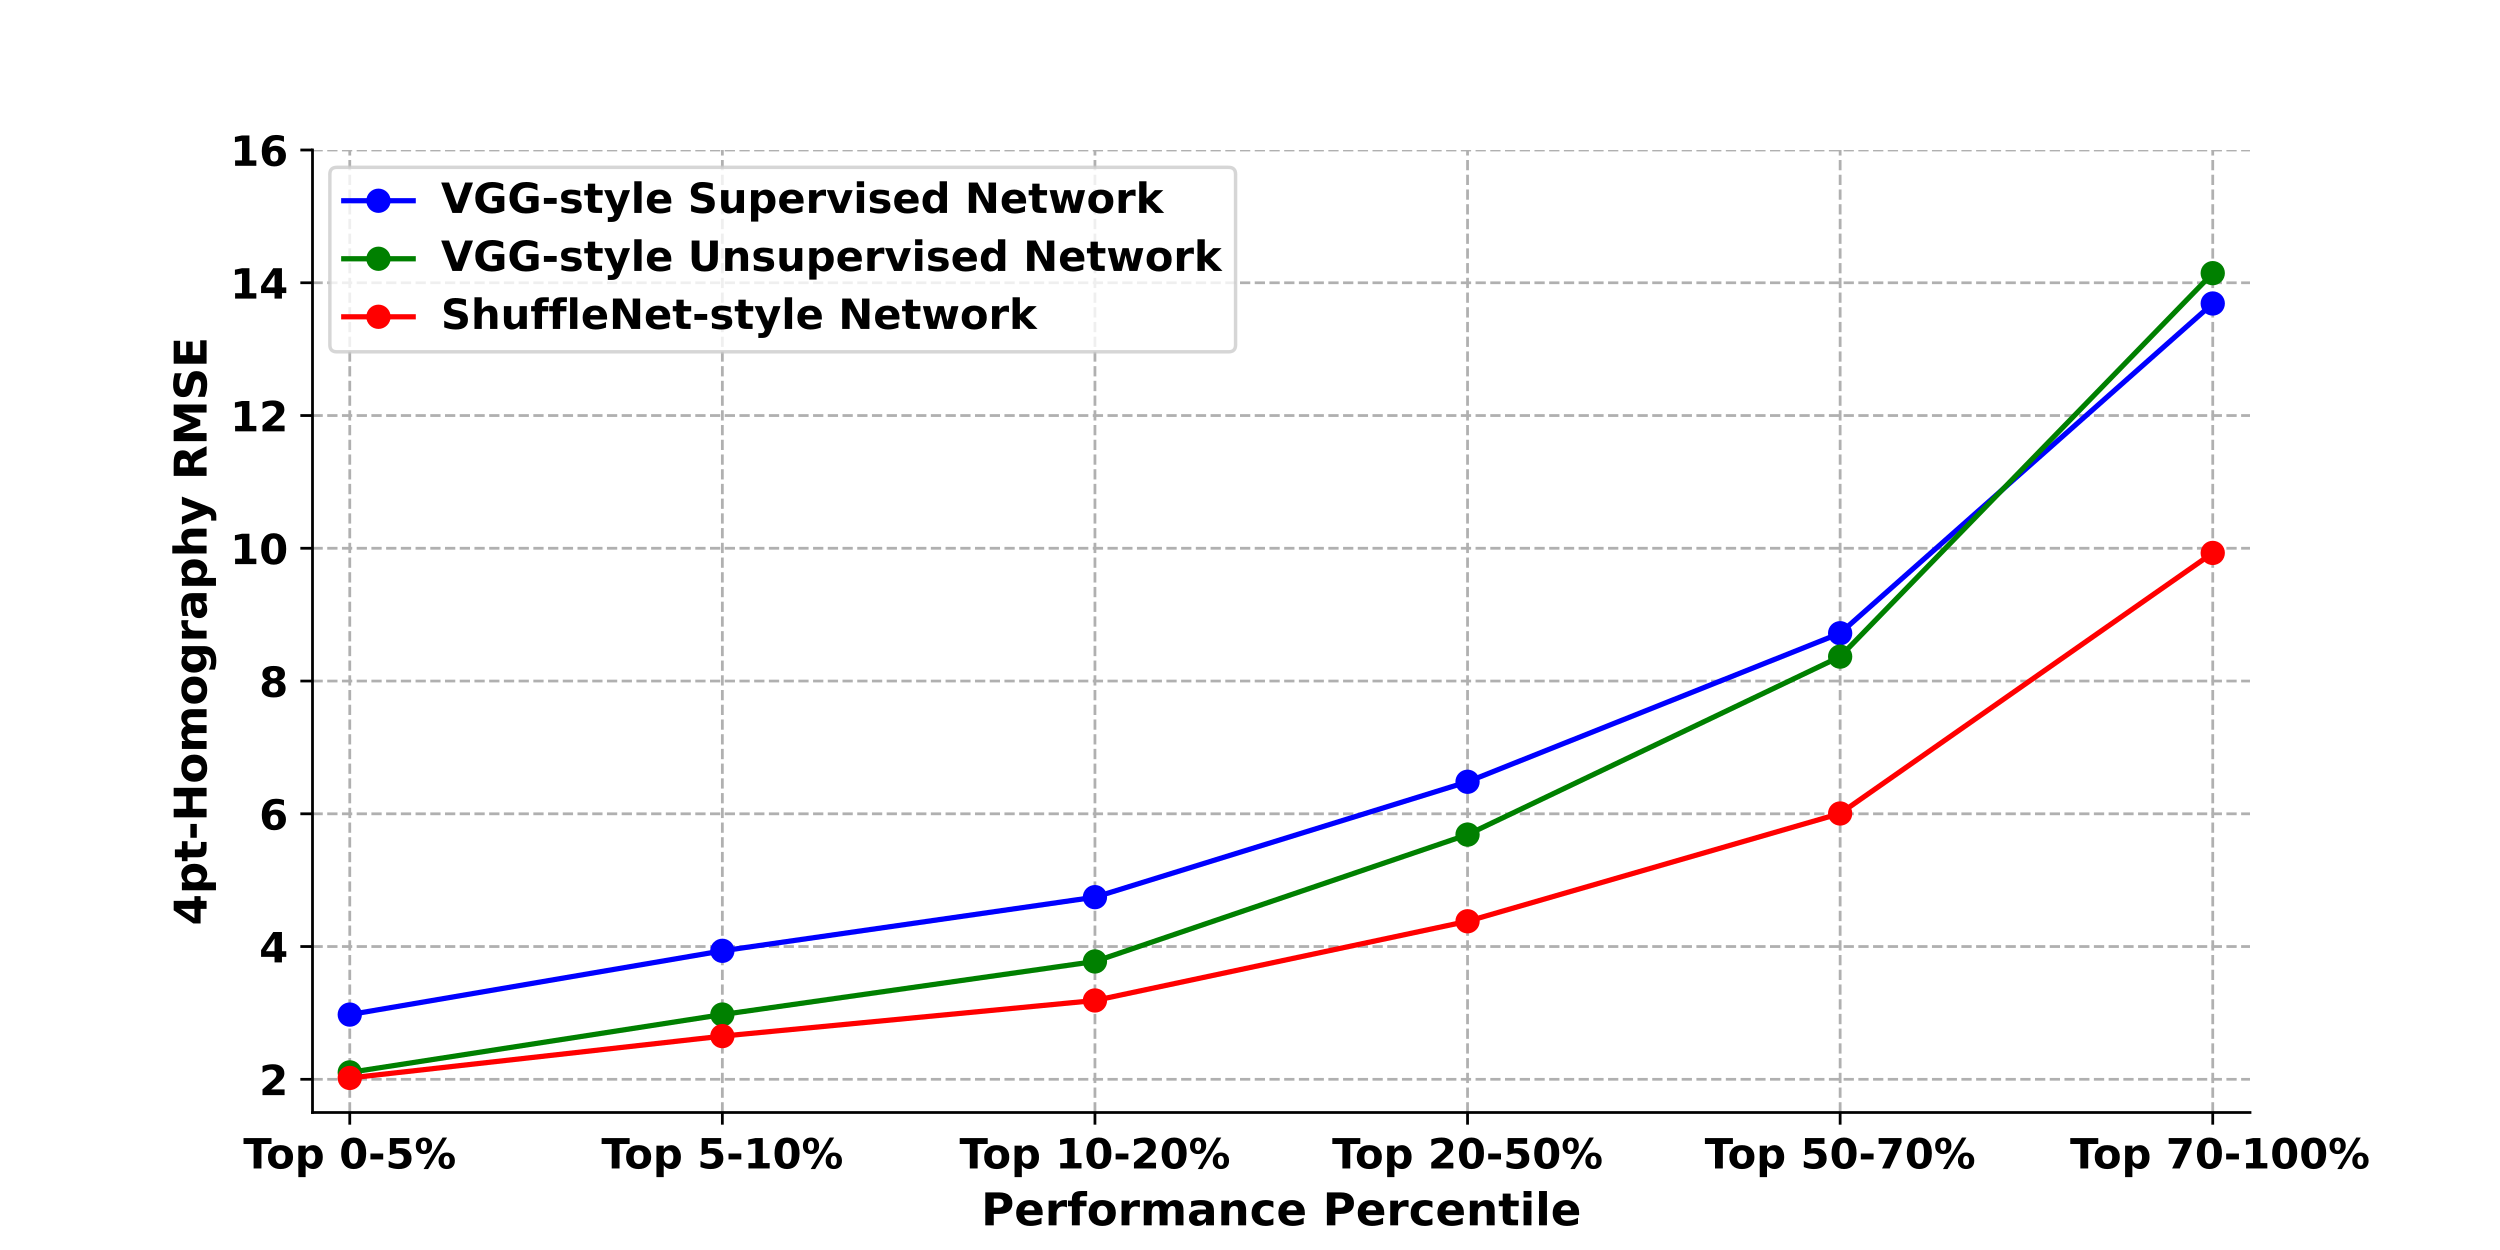 <?xml version="1.0" encoding="utf-8" standalone="no"?>
<!DOCTYPE svg PUBLIC "-//W3C//DTD SVG 1.1//EN"
  "http://www.w3.org/Graphics/SVG/1.1/DTD/svg11.dtd">
<!-- Created with matplotlib (https://matplotlib.org/) -->
<svg height="360pt" version="1.1" viewBox="0 0 720 360" width="720pt" xmlns="http://www.w3.org/2000/svg" xmlns:xlink="http://www.w3.org/1999/xlink">
 <defs>
  <style type="text/css">*{stroke-linecap:butt;stroke-linejoin:round;}</style>
 </defs>
 <g id="figure_1">
  <g id="patch_1">
   <path d="M 0 360 
L 720 360 
L 720 0 
L 0 0 
z
" style="fill:#ffffff;"/>
  </g>
  <g id="axes_1">
   <g id="patch_2">
    <path d="M 90 320.4 
L 648 320.4 
L 648 43.2 
L 90 43.2 
z
" style="fill:#ffffff;"/>
   </g>
   <g id="matplotlib.axis_1">
    <g id="xtick_1">
     <g id="line2d_1">
      <path clip-path="url(#p4fe5b07cf9)" d="M 100.731 320.4 
L 100.731 43.2 
" style="fill:none;stroke:#b0b0b0;stroke-dasharray:2.96,1.28;stroke-dashoffset:0;stroke-width:0.8;"/>
     </g>
     <g id="line2d_2">
      <defs>
       <path d="M 0 0 
L 0 3.5 
" id="m775ed7f76f" style="stroke:#000000;stroke-width:0.8;"/>
      </defs>
      <g>
       <use style="stroke:#000000;stroke-width:0.8;" x="100.731" xlink:href="#m775ed7f76f" y="320.4"/>
      </g>
     </g>
     <g id="text_1">
      <!-- Top 0-5% -->
      <g transform="translate(70.075 336.518)scale(0.12 -0.12)">
       <defs>
        <path d="M 0.484 72.906 
L 67.672 72.906 
L 67.672 58.688 
L 43.5 58.688 
L 43.5 0 
L 24.703 0 
L 24.703 58.688 
L 0.484 58.688 
z
" id="DejaVuSans-Bold-84"/>
        <path d="M 34.422 43.5 
Q 28.609 43.5 25.562 39.328 
Q 22.516 35.156 22.516 27.297 
Q 22.516 19.438 25.562 15.25 
Q 28.609 11.078 34.422 11.078 
Q 40.141 11.078 43.156 15.25 
Q 46.188 19.438 46.188 27.297 
Q 46.188 35.156 43.156 39.328 
Q 40.141 43.5 34.422 43.5 
z
M 34.422 56 
Q 48.531 56 56.469 48.375 
Q 64.406 40.766 64.406 27.297 
Q 64.406 13.812 56.469 6.188 
Q 48.531 -1.422 34.422 -1.422 
Q 20.266 -1.422 12.281 6.188 
Q 4.297 13.812 4.297 27.297 
Q 4.297 40.766 12.281 48.375 
Q 20.266 56 34.422 56 
z
" id="DejaVuSans-Bold-111"/>
        <path d="M 25.875 7.906 
L 25.875 -20.797 
L 8.406 -20.797 
L 8.406 54.688 
L 25.875 54.688 
L 25.875 46.688 
Q 29.5 51.469 33.891 53.734 
Q 38.281 56 44 56 
Q 54.109 56 60.594 47.969 
Q 67.094 39.938 67.094 27.297 
Q 67.094 14.656 60.594 6.609 
Q 54.109 -1.422 44 -1.422 
Q 38.281 -1.422 33.891 0.844 
Q 29.5 3.125 25.875 7.906 
z
M 37.5 43.312 
Q 31.891 43.312 28.875 39.188 
Q 25.875 35.062 25.875 27.297 
Q 25.875 19.531 28.875 15.406 
Q 31.891 11.281 37.5 11.281 
Q 43.109 11.281 46.062 15.375 
Q 49.031 19.484 49.031 27.297 
Q 49.031 35.109 46.062 39.203 
Q 43.109 43.312 37.5 43.312 
z
" id="DejaVuSans-Bold-112"/>
        <path id="DejaVuSans-Bold-32"/>
        <path d="M 46 36.531 
Q 46 50.203 43.438 55.781 
Q 40.875 61.375 34.812 61.375 
Q 28.766 61.375 26.172 55.781 
Q 23.578 50.203 23.578 36.531 
Q 23.578 22.703 26.172 17.031 
Q 28.766 11.375 34.812 11.375 
Q 40.828 11.375 43.406 17.031 
Q 46 22.703 46 36.531 
z
M 64.797 36.375 
Q 64.797 18.266 56.984 8.422 
Q 49.172 -1.422 34.812 -1.422 
Q 20.406 -1.422 12.594 8.422 
Q 4.781 18.266 4.781 36.375 
Q 4.781 54.547 12.594 64.375 
Q 20.406 74.219 34.812 74.219 
Q 49.172 74.219 56.984 64.375 
Q 64.797 54.547 64.797 36.375 
z
" id="DejaVuSans-Bold-48"/>
        <path d="M 5.422 35.891 
L 36.078 35.891 
L 36.078 21.688 
L 5.422 21.688 
z
" id="DejaVuSans-Bold-45"/>
        <path d="M 10.594 72.906 
L 57.328 72.906 
L 57.328 59.078 
L 25.594 59.078 
L 25.594 47.797 
Q 27.734 48.391 29.906 48.703 
Q 32.078 49.031 34.422 49.031 
Q 47.75 49.031 55.172 42.359 
Q 62.594 35.688 62.594 23.781 
Q 62.594 11.969 54.516 5.266 
Q 46.438 -1.422 32.078 -1.422 
Q 25.875 -1.422 19.797 -0.219 
Q 13.719 0.984 7.719 3.422 
L 7.719 18.219 
Q 13.672 14.797 19.016 13.078 
Q 24.359 11.375 29.109 11.375 
Q 35.938 11.375 39.859 14.719 
Q 43.797 18.062 43.797 23.781 
Q 43.797 29.547 39.859 32.859 
Q 35.938 36.188 29.109 36.188 
Q 25.047 36.188 20.453 35.125 
Q 15.875 34.078 10.594 31.891 
z
" id="DejaVuSans-Bold-53"/>
        <path d="M 77.484 30.078 
Q 74.031 30.078 72.125 27.078 
Q 70.219 24.078 70.219 18.5 
Q 70.219 12.891 72.094 9.891 
Q 73.969 6.891 77.484 6.891 
Q 81 6.891 82.859 9.891 
Q 84.719 12.891 84.719 18.5 
Q 84.719 24.078 82.828 27.078 
Q 80.953 30.078 77.484 30.078 
z
M 77.484 38.281 
Q 86.578 38.281 91.797 33 
Q 97.016 27.734 97.016 18.5 
Q 97.016 9.281 91.797 3.922 
Q 86.578 -1.422 77.484 -1.422 
Q 68.406 -1.422 63.156 3.922 
Q 57.906 9.281 57.906 18.5 
Q 57.906 27.688 63.156 32.984 
Q 68.406 38.281 77.484 38.281 
z
M 32.719 -1.422 
L 21.922 -1.422 
L 67.484 74.219 
L 78.328 74.219 
z
M 22.703 74.219 
Q 31.781 74.219 36.984 68.922 
Q 42.188 63.625 42.188 54.391 
Q 42.188 45.172 36.984 39.844 
Q 31.781 34.516 22.703 34.516 
Q 13.625 34.516 8.422 39.844 
Q 3.219 45.172 3.219 54.391 
Q 3.219 63.625 8.422 68.922 
Q 13.625 74.219 22.703 74.219 
z
M 22.703 66.016 
Q 19.188 66.016 17.281 62.984 
Q 15.375 59.969 15.375 54.391 
Q 15.375 48.781 17.281 45.719 
Q 19.188 42.672 22.703 42.672 
Q 26.219 42.672 28.094 45.719 
Q 29.984 48.781 29.984 54.391 
Q 29.984 59.969 28.078 62.984 
Q 26.172 66.016 22.703 66.016 
z
" id="DejaVuSans-Bold-37"/>
       </defs>
       <use xlink:href="#DejaVuSans-Bold-84"/>
       <use x="54.963" xlink:href="#DejaVuSans-Bold-111"/>
       <use x="123.664" xlink:href="#DejaVuSans-Bold-112"/>
       <use x="195.246" xlink:href="#DejaVuSans-Bold-32"/>
       <use x="230.061" xlink:href="#DejaVuSans-Bold-48"/>
       <use x="299.641" xlink:href="#DejaVuSans-Bold-45"/>
       <use x="341.145" xlink:href="#DejaVuSans-Bold-53"/>
       <use x="410.725" xlink:href="#DejaVuSans-Bold-37"/>
      </g>
     </g>
    </g>
    <g id="xtick_2">
     <g id="line2d_3">
      <path clip-path="url(#p4fe5b07cf9)" d="M 208.038 320.4 
L 208.038 43.2 
" style="fill:none;stroke:#b0b0b0;stroke-dasharray:2.96,1.28;stroke-dashoffset:0;stroke-width:0.8;"/>
     </g>
     <g id="line2d_4">
      <g>
       <use style="stroke:#000000;stroke-width:0.8;" x="208.038" xlink:href="#m775ed7f76f" y="320.4"/>
      </g>
     </g>
     <g id="text_2">
      <!-- Top 5-10% -->
      <g transform="translate(173.208 336.518)scale(0.12 -0.12)">
       <defs>
        <path d="M 11.719 12.984 
L 28.328 12.984 
L 28.328 60.109 
L 11.281 56.594 
L 11.281 69.391 
L 28.219 72.906 
L 46.094 72.906 
L 46.094 12.984 
L 62.703 12.984 
L 62.703 0 
L 11.719 0 
z
" id="DejaVuSans-Bold-49"/>
       </defs>
       <use xlink:href="#DejaVuSans-Bold-84"/>
       <use x="54.963" xlink:href="#DejaVuSans-Bold-111"/>
       <use x="123.664" xlink:href="#DejaVuSans-Bold-112"/>
       <use x="195.246" xlink:href="#DejaVuSans-Bold-32"/>
       <use x="230.061" xlink:href="#DejaVuSans-Bold-53"/>
       <use x="299.641" xlink:href="#DejaVuSans-Bold-45"/>
       <use x="341.145" xlink:href="#DejaVuSans-Bold-49"/>
       <use x="410.725" xlink:href="#DejaVuSans-Bold-48"/>
       <use x="480.305" xlink:href="#DejaVuSans-Bold-37"/>
      </g>
     </g>
    </g>
    <g id="xtick_3">
     <g id="line2d_5">
      <path clip-path="url(#p4fe5b07cf9)" d="M 315.346 320.4 
L 315.346 43.2 
" style="fill:none;stroke:#b0b0b0;stroke-dasharray:2.96,1.28;stroke-dashoffset:0;stroke-width:0.8;"/>
     </g>
     <g id="line2d_6">
      <g>
       <use style="stroke:#000000;stroke-width:0.8;" x="315.346" xlink:href="#m775ed7f76f" y="320.4"/>
      </g>
     </g>
     <g id="text_3">
      <!-- Top 10-20% -->
      <g transform="translate(276.341 336.518)scale(0.12 -0.12)">
       <defs>
        <path d="M 28.812 13.812 
L 60.891 13.812 
L 60.891 0 
L 7.906 0 
L 7.906 13.812 
L 34.516 37.312 
Q 38.094 40.531 39.797 43.609 
Q 41.5 46.688 41.5 50 
Q 41.5 55.125 38.062 58.25 
Q 34.625 61.375 28.906 61.375 
Q 24.516 61.375 19.281 59.5 
Q 14.062 57.625 8.109 53.906 
L 8.109 69.922 
Q 14.453 72.016 20.656 73.109 
Q 26.859 74.219 32.812 74.219 
Q 45.906 74.219 53.156 68.453 
Q 60.406 62.703 60.406 52.391 
Q 60.406 46.438 57.328 41.281 
Q 54.25 36.141 44.391 27.484 
z
" id="DejaVuSans-Bold-50"/>
       </defs>
       <use xlink:href="#DejaVuSans-Bold-84"/>
       <use x="54.963" xlink:href="#DejaVuSans-Bold-111"/>
       <use x="123.664" xlink:href="#DejaVuSans-Bold-112"/>
       <use x="195.246" xlink:href="#DejaVuSans-Bold-32"/>
       <use x="230.061" xlink:href="#DejaVuSans-Bold-49"/>
       <use x="299.641" xlink:href="#DejaVuSans-Bold-48"/>
       <use x="369.221" xlink:href="#DejaVuSans-Bold-45"/>
       <use x="410.725" xlink:href="#DejaVuSans-Bold-50"/>
       <use x="480.305" xlink:href="#DejaVuSans-Bold-48"/>
       <use x="549.885" xlink:href="#DejaVuSans-Bold-37"/>
      </g>
     </g>
    </g>
    <g id="xtick_4">
     <g id="line2d_7">
      <path clip-path="url(#p4fe5b07cf9)" d="M 422.654 320.4 
L 422.654 43.2 
" style="fill:none;stroke:#b0b0b0;stroke-dasharray:2.96,1.28;stroke-dashoffset:0;stroke-width:0.8;"/>
     </g>
     <g id="line2d_8">
      <g>
       <use style="stroke:#000000;stroke-width:0.8;" x="422.654" xlink:href="#m775ed7f76f" y="320.4"/>
      </g>
     </g>
     <g id="text_4">
      <!-- Top 20-50% -->
      <g transform="translate(383.649 336.518)scale(0.12 -0.12)">
       <use xlink:href="#DejaVuSans-Bold-84"/>
       <use x="54.963" xlink:href="#DejaVuSans-Bold-111"/>
       <use x="123.664" xlink:href="#DejaVuSans-Bold-112"/>
       <use x="195.246" xlink:href="#DejaVuSans-Bold-32"/>
       <use x="230.061" xlink:href="#DejaVuSans-Bold-50"/>
       <use x="299.641" xlink:href="#DejaVuSans-Bold-48"/>
       <use x="369.221" xlink:href="#DejaVuSans-Bold-45"/>
       <use x="410.725" xlink:href="#DejaVuSans-Bold-53"/>
       <use x="480.305" xlink:href="#DejaVuSans-Bold-48"/>
       <use x="549.885" xlink:href="#DejaVuSans-Bold-37"/>
      </g>
     </g>
    </g>
    <g id="xtick_5">
     <g id="line2d_9">
      <path clip-path="url(#p4fe5b07cf9)" d="M 529.962 320.4 
L 529.962 43.2 
" style="fill:none;stroke:#b0b0b0;stroke-dasharray:2.96,1.28;stroke-dashoffset:0;stroke-width:0.8;"/>
     </g>
     <g id="line2d_10">
      <g>
       <use style="stroke:#000000;stroke-width:0.8;" x="529.962" xlink:href="#m775ed7f76f" y="320.4"/>
      </g>
     </g>
     <g id="text_5">
      <!-- Top 50-70% -->
      <g transform="translate(490.957 336.518)scale(0.12 -0.12)">
       <defs>
        <path d="M 6.688 72.906 
L 61.625 72.906 
L 61.625 62.312 
L 33.203 0 
L 14.891 0 
L 41.797 59.078 
L 6.688 59.078 
z
" id="DejaVuSans-Bold-55"/>
       </defs>
       <use xlink:href="#DejaVuSans-Bold-84"/>
       <use x="54.963" xlink:href="#DejaVuSans-Bold-111"/>
       <use x="123.664" xlink:href="#DejaVuSans-Bold-112"/>
       <use x="195.246" xlink:href="#DejaVuSans-Bold-32"/>
       <use x="230.061" xlink:href="#DejaVuSans-Bold-53"/>
       <use x="299.641" xlink:href="#DejaVuSans-Bold-48"/>
       <use x="369.221" xlink:href="#DejaVuSans-Bold-45"/>
       <use x="410.725" xlink:href="#DejaVuSans-Bold-55"/>
       <use x="480.305" xlink:href="#DejaVuSans-Bold-48"/>
       <use x="549.885" xlink:href="#DejaVuSans-Bold-37"/>
      </g>
     </g>
    </g>
    <g id="xtick_6">
     <g id="line2d_11">
      <path clip-path="url(#p4fe5b07cf9)" d="M 637.269 320.4 
L 637.269 43.2 
" style="fill:none;stroke:#b0b0b0;stroke-dasharray:2.96,1.28;stroke-dashoffset:0;stroke-width:0.8;"/>
     </g>
     <g id="line2d_12">
      <g>
       <use style="stroke:#000000;stroke-width:0.8;" x="637.269" xlink:href="#m775ed7f76f" y="320.4"/>
      </g>
     </g>
     <g id="text_6">
      <!--  Top 70-100% -->
      <g transform="translate(592.001 336.518)scale(0.12 -0.12)">
       <use xlink:href="#DejaVuSans-Bold-32"/>
       <use x="34.814" xlink:href="#DejaVuSans-Bold-84"/>
       <use x="89.777" xlink:href="#DejaVuSans-Bold-111"/>
       <use x="158.479" xlink:href="#DejaVuSans-Bold-112"/>
       <use x="230.061" xlink:href="#DejaVuSans-Bold-32"/>
       <use x="264.875" xlink:href="#DejaVuSans-Bold-55"/>
       <use x="334.455" xlink:href="#DejaVuSans-Bold-48"/>
       <use x="404.035" xlink:href="#DejaVuSans-Bold-45"/>
       <use x="445.539" xlink:href="#DejaVuSans-Bold-49"/>
       <use x="515.119" xlink:href="#DejaVuSans-Bold-48"/>
       <use x="584.699" xlink:href="#DejaVuSans-Bold-48"/>
       <use x="654.279" xlink:href="#DejaVuSans-Bold-37"/>
      </g>
     </g>
    </g>
    <g id="text_7">
     <!-- Performance Percentile -->
     <g transform="translate(282.571 352.892)scale(0.13 -0.13)">
      <defs>
       <path d="M 9.188 72.906 
L 40.375 72.906 
Q 54.297 72.906 61.734 66.719 
Q 69.188 60.547 69.188 49.125 
Q 69.188 37.641 61.734 31.469 
Q 54.297 25.297 40.375 25.297 
L 27.984 25.297 
L 27.984 0 
L 9.188 0 
z
M 27.984 59.281 
L 27.984 38.922 
L 38.375 38.922 
Q 43.844 38.922 46.828 41.578 
Q 49.812 44.234 49.812 49.125 
Q 49.812 54 46.828 56.641 
Q 43.844 59.281 38.375 59.281 
z
" id="DejaVuSans-Bold-80"/>
       <path d="M 62.984 27.484 
L 62.984 22.516 
L 22.125 22.516 
Q 22.75 16.359 26.562 13.281 
Q 30.375 10.203 37.203 10.203 
Q 42.719 10.203 48.5 11.844 
Q 54.297 13.484 60.406 16.797 
L 60.406 3.328 
Q 54.203 0.984 48 -0.219 
Q 41.797 -1.422 35.594 -1.422 
Q 20.75 -1.422 12.516 6.125 
Q 4.297 13.672 4.297 27.297 
Q 4.297 40.672 12.375 48.328 
Q 20.453 56 34.625 56 
Q 47.516 56 55.25 48.234 
Q 62.984 40.484 62.984 27.484 
z
M 45.016 33.297 
Q 45.016 38.281 42.109 41.328 
Q 39.203 44.391 34.516 44.391 
Q 29.438 44.391 26.266 41.531 
Q 23.094 38.672 22.312 33.297 
z
" id="DejaVuSans-Bold-101"/>
       <path d="M 49.031 39.797 
Q 46.734 40.875 44.453 41.375 
Q 42.188 41.891 39.891 41.891 
Q 33.156 41.891 29.516 37.562 
Q 25.875 33.25 25.875 25.203 
L 25.875 0 
L 8.406 0 
L 8.406 54.688 
L 25.875 54.688 
L 25.875 45.703 
Q 29.25 51.078 33.609 53.531 
Q 37.984 56 44.094 56 
Q 44.969 56 45.984 55.922 
Q 47.016 55.859 48.969 55.609 
z
" id="DejaVuSans-Bold-114"/>
       <path d="M 44.391 75.984 
L 44.391 64.5 
L 34.719 64.5 
Q 31 64.5 29.531 63.156 
Q 28.078 61.812 28.078 58.5 
L 28.078 54.688 
L 43.016 54.688 
L 43.016 42.188 
L 28.078 42.188 
L 28.078 0 
L 10.594 0 
L 10.594 42.188 
L 1.906 42.188 
L 1.906 54.688 
L 10.594 54.688 
L 10.594 58.5 
Q 10.594 67.438 15.578 71.703 
Q 20.562 75.984 31 75.984 
z
" id="DejaVuSans-Bold-102"/>
       <path d="M 59.078 45.609 
Q 62.406 50.688 66.969 53.344 
Q 71.531 56 77 56 
Q 86.422 56 91.359 50.188 
Q 96.297 44.391 96.297 33.297 
L 96.297 0 
L 78.719 0 
L 78.719 28.516 
Q 78.766 29.156 78.781 29.828 
Q 78.812 30.516 78.812 31.781 
Q 78.812 37.594 77.094 40.203 
Q 75.391 42.828 71.578 42.828 
Q 66.609 42.828 63.891 38.719 
Q 61.188 34.625 61.078 26.859 
L 61.078 0 
L 43.5 0 
L 43.5 28.516 
Q 43.5 37.594 41.938 40.203 
Q 40.375 42.828 36.375 42.828 
Q 31.344 42.828 28.609 38.703 
Q 25.875 34.578 25.875 26.906 
L 25.875 0 
L 8.297 0 
L 8.297 54.688 
L 25.875 54.688 
L 25.875 46.688 
Q 29.109 51.312 33.281 53.656 
Q 37.453 56 42.484 56 
Q 48.141 56 52.484 53.266 
Q 56.844 50.531 59.078 45.609 
z
" id="DejaVuSans-Bold-109"/>
       <path d="M 32.906 24.609 
Q 27.438 24.609 24.672 22.75 
Q 21.922 20.906 21.922 17.281 
Q 21.922 13.969 24.141 12.078 
Q 26.375 10.203 30.328 10.203 
Q 35.25 10.203 38.625 13.734 
Q 42 17.281 42 22.609 
L 42 24.609 
z
M 59.625 31.203 
L 59.625 0 
L 42 0 
L 42 8.109 
Q 38.484 3.125 34.078 0.844 
Q 29.688 -1.422 23.391 -1.422 
Q 14.891 -1.422 9.594 3.531 
Q 4.297 8.5 4.297 16.406 
Q 4.297 26.031 10.906 30.516 
Q 17.531 35.016 31.688 35.016 
L 42 35.016 
L 42 36.375 
Q 42 40.531 38.719 42.453 
Q 35.453 44.391 28.516 44.391 
Q 22.906 44.391 18.062 43.266 
Q 13.234 42.141 9.078 39.891 
L 9.078 53.219 
Q 14.703 54.594 20.359 55.297 
Q 26.031 56 31.688 56 
Q 46.484 56 53.047 50.172 
Q 59.625 44.344 59.625 31.203 
z
" id="DejaVuSans-Bold-97"/>
       <path d="M 63.375 33.297 
L 63.375 0 
L 45.797 0 
L 45.797 5.422 
L 45.797 25.484 
Q 45.797 32.562 45.484 35.25 
Q 45.172 37.938 44.391 39.203 
Q 43.359 40.922 41.594 41.875 
Q 39.844 42.828 37.594 42.828 
Q 32.125 42.828 29 38.594 
Q 25.875 34.375 25.875 26.906 
L 25.875 0 
L 8.406 0 
L 8.406 54.688 
L 25.875 54.688 
L 25.875 46.688 
Q 29.828 51.469 34.266 53.734 
Q 38.719 56 44.094 56 
Q 53.562 56 58.469 50.188 
Q 63.375 44.391 63.375 33.297 
z
" id="DejaVuSans-Bold-110"/>
       <path d="M 52.594 52.984 
L 52.594 38.719 
Q 49.031 41.156 45.438 42.328 
Q 41.844 43.5 37.984 43.5 
Q 30.672 43.5 26.594 39.234 
Q 22.516 34.969 22.516 27.297 
Q 22.516 19.625 26.594 15.344 
Q 30.672 11.078 37.984 11.078 
Q 42.094 11.078 45.781 12.297 
Q 49.469 13.531 52.594 15.922 
L 52.594 1.609 
Q 48.484 0.094 44.266 -0.656 
Q 40.047 -1.422 35.797 -1.422 
Q 21 -1.422 12.641 6.172 
Q 4.297 13.766 4.297 27.297 
Q 4.297 40.828 12.641 48.406 
Q 21 56 35.797 56 
Q 40.094 56 44.266 55.25 
Q 48.438 54.5 52.594 52.984 
z
" id="DejaVuSans-Bold-99"/>
       <path d="M 27.484 70.219 
L 27.484 54.688 
L 45.516 54.688 
L 45.516 42.188 
L 27.484 42.188 
L 27.484 19 
Q 27.484 15.188 29 13.844 
Q 30.516 12.5 35.016 12.5 
L 44 12.5 
L 44 0 
L 29 0 
Q 18.656 0 14.328 4.312 
Q 10.016 8.641 10.016 19 
L 10.016 42.188 
L 1.312 42.188 
L 1.312 54.688 
L 10.016 54.688 
L 10.016 70.219 
z
" id="DejaVuSans-Bold-116"/>
       <path d="M 8.406 54.688 
L 25.875 54.688 
L 25.875 0 
L 8.406 0 
z
M 8.406 75.984 
L 25.875 75.984 
L 25.875 61.719 
L 8.406 61.719 
z
" id="DejaVuSans-Bold-105"/>
       <path d="M 8.406 75.984 
L 25.875 75.984 
L 25.875 0 
L 8.406 0 
z
" id="DejaVuSans-Bold-108"/>
      </defs>
      <use xlink:href="#DejaVuSans-Bold-80"/>
      <use x="73.291" xlink:href="#DejaVuSans-Bold-101"/>
      <use x="141.113" xlink:href="#DejaVuSans-Bold-114"/>
      <use x="190.43" xlink:href="#DejaVuSans-Bold-102"/>
      <use x="233.936" xlink:href="#DejaVuSans-Bold-111"/>
      <use x="302.637" xlink:href="#DejaVuSans-Bold-114"/>
      <use x="351.953" xlink:href="#DejaVuSans-Bold-109"/>
      <use x="456.152" xlink:href="#DejaVuSans-Bold-97"/>
      <use x="523.633" xlink:href="#DejaVuSans-Bold-110"/>
      <use x="594.824" xlink:href="#DejaVuSans-Bold-99"/>
      <use x="654.102" xlink:href="#DejaVuSans-Bold-101"/>
      <use x="721.924" xlink:href="#DejaVuSans-Bold-32"/>
      <use x="756.738" xlink:href="#DejaVuSans-Bold-80"/>
      <use x="830.029" xlink:href="#DejaVuSans-Bold-101"/>
      <use x="897.852" xlink:href="#DejaVuSans-Bold-114"/>
      <use x="947.168" xlink:href="#DejaVuSans-Bold-99"/>
      <use x="1006.445" xlink:href="#DejaVuSans-Bold-101"/>
      <use x="1074.268" xlink:href="#DejaVuSans-Bold-110"/>
      <use x="1145.459" xlink:href="#DejaVuSans-Bold-116"/>
      <use x="1193.262" xlink:href="#DejaVuSans-Bold-105"/>
      <use x="1227.539" xlink:href="#DejaVuSans-Bold-108"/>
      <use x="1261.816" xlink:href="#DejaVuSans-Bold-101"/>
     </g>
    </g>
   </g>
   <g id="matplotlib.axis_2">
    <g id="ytick_1">
     <g id="line2d_13">
      <path clip-path="url(#p4fe5b07cf9)" d="M 90 310.841 
L 648 310.841 
" style="fill:none;stroke:#b0b0b0;stroke-dasharray:2.96,1.28;stroke-dashoffset:0;stroke-width:0.8;"/>
     </g>
     <g id="line2d_14">
      <defs>
       <path d="M 0 0 
L -3.5 0 
" id="m788355a4d0" style="stroke:#000000;stroke-width:0.8;"/>
      </defs>
      <g>
       <use style="stroke:#000000;stroke-width:0.8;" x="90" xlink:href="#m788355a4d0" y="310.841"/>
      </g>
     </g>
     <g id="text_8">
      <!-- 2 -->
      <g transform="translate(74.651 315.4)scale(0.12 -0.12)">
       <use xlink:href="#DejaVuSans-Bold-50"/>
      </g>
     </g>
    </g>
    <g id="ytick_2">
     <g id="line2d_15">
      <path clip-path="url(#p4fe5b07cf9)" d="M 90 272.607 
L 648 272.607 
" style="fill:none;stroke:#b0b0b0;stroke-dasharray:2.96,1.28;stroke-dashoffset:0;stroke-width:0.8;"/>
     </g>
     <g id="line2d_16">
      <g>
       <use style="stroke:#000000;stroke-width:0.8;" x="90" xlink:href="#m788355a4d0" y="272.607"/>
      </g>
     </g>
     <g id="text_9">
      <!-- 4 -->
      <g transform="translate(74.651 277.166)scale(0.12 -0.12)">
       <defs>
        <path d="M 36.812 57.422 
L 16.219 26.906 
L 36.812 26.906 
z
M 33.688 72.906 
L 54.594 72.906 
L 54.594 26.906 
L 64.984 26.906 
L 64.984 13.281 
L 54.594 13.281 
L 54.594 0 
L 36.812 0 
L 36.812 13.281 
L 4.5 13.281 
L 4.5 29.391 
z
" id="DejaVuSans-Bold-52"/>
       </defs>
       <use xlink:href="#DejaVuSans-Bold-52"/>
      </g>
     </g>
    </g>
    <g id="ytick_3">
     <g id="line2d_17">
      <path clip-path="url(#p4fe5b07cf9)" d="M 90 234.372 
L 648 234.372 
" style="fill:none;stroke:#b0b0b0;stroke-dasharray:2.96,1.28;stroke-dashoffset:0;stroke-width:0.8;"/>
     </g>
     <g id="line2d_18">
      <g>
       <use style="stroke:#000000;stroke-width:0.8;" x="90" xlink:href="#m788355a4d0" y="234.372"/>
      </g>
     </g>
     <g id="text_10">
      <!-- 6 -->
      <g transform="translate(74.651 238.931)scale(0.12 -0.12)">
       <defs>
        <path d="M 36.188 35.984 
Q 31.25 35.984 28.781 32.781 
Q 26.312 29.594 26.312 23.188 
Q 26.312 16.797 28.781 13.594 
Q 31.25 10.406 36.188 10.406 
Q 41.156 10.406 43.625 13.594 
Q 46.094 16.797 46.094 23.188 
Q 46.094 29.594 43.625 32.781 
Q 41.156 35.984 36.188 35.984 
z
M 59.422 71 
L 59.422 57.516 
Q 54.781 59.719 50.672 60.766 
Q 46.578 61.812 42.672 61.812 
Q 34.281 61.812 29.594 57.141 
Q 24.906 52.484 24.125 43.312 
Q 27.344 45.703 31.094 46.891 
Q 34.859 48.094 39.312 48.094 
Q 50.484 48.094 57.344 41.547 
Q 64.203 35.016 64.203 24.422 
Q 64.203 12.703 56.531 5.641 
Q 48.875 -1.422 35.984 -1.422 
Q 21.781 -1.422 13.984 8.172 
Q 6.203 17.781 6.203 35.406 
Q 6.203 53.469 15.312 63.797 
Q 24.422 74.125 40.281 74.125 
Q 45.312 74.125 50.047 73.344 
Q 54.781 72.562 59.422 71 
z
" id="DejaVuSans-Bold-54"/>
       </defs>
       <use xlink:href="#DejaVuSans-Bold-54"/>
      </g>
     </g>
    </g>
    <g id="ytick_4">
     <g id="line2d_19">
      <path clip-path="url(#p4fe5b07cf9)" d="M 90 196.138 
L 648 196.138 
" style="fill:none;stroke:#b0b0b0;stroke-dasharray:2.96,1.28;stroke-dashoffset:0;stroke-width:0.8;"/>
     </g>
     <g id="line2d_20">
      <g>
       <use style="stroke:#000000;stroke-width:0.8;" x="90" xlink:href="#m788355a4d0" y="196.138"/>
      </g>
     </g>
     <g id="text_11">
      <!-- 8 -->
      <g transform="translate(74.651 200.697)scale(0.12 -0.12)">
       <defs>
        <path d="M 34.812 32.625 
Q 29.547 32.625 26.703 29.734 
Q 23.875 26.859 23.875 21.484 
Q 23.875 16.109 26.703 13.25 
Q 29.547 10.406 34.812 10.406 
Q 40.047 10.406 42.828 13.25 
Q 45.609 16.109 45.609 21.484 
Q 45.609 26.906 42.828 29.766 
Q 40.047 32.625 34.812 32.625 
z
M 21.094 38.812 
Q 14.453 40.828 11.078 44.969 
Q 7.719 49.125 7.719 55.328 
Q 7.719 64.547 14.594 69.375 
Q 21.484 74.219 34.812 74.219 
Q 48.047 74.219 54.922 69.406 
Q 61.812 64.594 61.812 55.328 
Q 61.812 49.125 58.422 44.969 
Q 55.031 40.828 48.391 38.812 
Q 55.812 36.766 59.594 32.156 
Q 63.375 27.547 63.375 20.516 
Q 63.375 9.672 56.172 4.125 
Q 48.969 -1.422 34.812 -1.422 
Q 20.609 -1.422 13.359 4.125 
Q 6.109 9.672 6.109 20.516 
Q 6.109 27.547 9.891 32.156 
Q 13.672 36.766 21.094 38.812 
z
M 25.484 53.422 
Q 25.484 49.078 27.906 46.734 
Q 30.328 44.391 34.812 44.391 
Q 39.203 44.391 41.594 46.734 
Q 44 49.078 44 53.422 
Q 44 57.766 41.594 60.078 
Q 39.203 62.406 34.812 62.406 
Q 30.328 62.406 27.906 60.062 
Q 25.484 57.719 25.484 53.422 
z
" id="DejaVuSans-Bold-56"/>
       </defs>
       <use xlink:href="#DejaVuSans-Bold-56"/>
      </g>
     </g>
    </g>
    <g id="ytick_5">
     <g id="line2d_21">
      <path clip-path="url(#p4fe5b07cf9)" d="M 90 157.903 
L 648 157.903 
" style="fill:none;stroke:#b0b0b0;stroke-dasharray:2.96,1.28;stroke-dashoffset:0;stroke-width:0.8;"/>
     </g>
     <g id="line2d_22">
      <g>
       <use style="stroke:#000000;stroke-width:0.8;" x="90" xlink:href="#m788355a4d0" y="157.903"/>
      </g>
     </g>
     <g id="text_12">
      <!-- 10 -->
      <g transform="translate(66.301 162.463)scale(0.12 -0.12)">
       <use xlink:href="#DejaVuSans-Bold-49"/>
       <use x="69.58" xlink:href="#DejaVuSans-Bold-48"/>
      </g>
     </g>
    </g>
    <g id="ytick_6">
     <g id="line2d_23">
      <path clip-path="url(#p4fe5b07cf9)" d="M 90 119.669 
L 648 119.669 
" style="fill:none;stroke:#b0b0b0;stroke-dasharray:2.96,1.28;stroke-dashoffset:0;stroke-width:0.8;"/>
     </g>
     <g id="line2d_24">
      <g>
       <use style="stroke:#000000;stroke-width:0.8;" x="90" xlink:href="#m788355a4d0" y="119.669"/>
      </g>
     </g>
     <g id="text_13">
      <!-- 12 -->
      <g transform="translate(66.301 124.228)scale(0.12 -0.12)">
       <use xlink:href="#DejaVuSans-Bold-49"/>
       <use x="69.58" xlink:href="#DejaVuSans-Bold-50"/>
      </g>
     </g>
    </g>
    <g id="ytick_7">
     <g id="line2d_25">
      <path clip-path="url(#p4fe5b07cf9)" d="M 90 81.434 
L 648 81.434 
" style="fill:none;stroke:#b0b0b0;stroke-dasharray:2.96,1.28;stroke-dashoffset:0;stroke-width:0.8;"/>
     </g>
     <g id="line2d_26">
      <g>
       <use style="stroke:#000000;stroke-width:0.8;" x="90" xlink:href="#m788355a4d0" y="81.434"/>
      </g>
     </g>
     <g id="text_14">
      <!-- 14 -->
      <g transform="translate(66.301 85.994)scale(0.12 -0.12)">
       <use xlink:href="#DejaVuSans-Bold-49"/>
       <use x="69.58" xlink:href="#DejaVuSans-Bold-52"/>
      </g>
     </g>
    </g>
    <g id="ytick_8">
     <g id="line2d_27">
      <path clip-path="url(#p4fe5b07cf9)" d="M 90 43.2 
L 648 43.2 
" style="fill:none;stroke:#b0b0b0;stroke-dasharray:2.96,1.28;stroke-dashoffset:0;stroke-width:0.8;"/>
     </g>
     <g id="line2d_28">
      <g>
       <use style="stroke:#000000;stroke-width:0.8;" x="90" xlink:href="#m788355a4d0" y="43.2"/>
      </g>
     </g>
     <g id="text_15">
      <!-- 16 -->
      <g transform="translate(66.301 47.759)scale(0.12 -0.12)">
       <use xlink:href="#DejaVuSans-Bold-49"/>
       <use x="69.58" xlink:href="#DejaVuSans-Bold-54"/>
      </g>
     </g>
    </g>
    <g id="text_16">
     <!-- 4pt-Homography RMSE -->
     <g transform="translate(59.496 266.543)rotate(-90)scale(0.13 -0.13)">
      <defs>
       <path d="M 9.188 72.906 
L 27.984 72.906 
L 27.984 45.125 
L 55.719 45.125 
L 55.719 72.906 
L 74.516 72.906 
L 74.516 0 
L 55.719 0 
L 55.719 30.906 
L 27.984 30.906 
L 27.984 0 
L 9.188 0 
z
" id="DejaVuSans-Bold-72"/>
       <path d="M 45.609 9.281 
Q 42 4.5 37.641 2.25 
Q 33.297 0 27.594 0 
Q 17.578 0 11.031 7.875 
Q 4.5 15.766 4.5 27.984 
Q 4.5 40.234 11.031 48.062 
Q 17.578 55.906 27.594 55.906 
Q 33.297 55.906 37.641 53.656 
Q 42 51.422 45.609 46.578 
L 45.609 54.688 
L 63.188 54.688 
L 63.188 5.516 
Q 63.188 -7.672 54.859 -14.625 
Q 46.531 -21.578 30.719 -21.578 
Q 25.594 -21.578 20.797 -20.797 
Q 16.016 -20.016 11.188 -18.406 
L 11.188 -4.781 
Q 15.766 -7.422 20.156 -8.719 
Q 24.562 -10.016 29 -10.016 
Q 37.594 -10.016 41.594 -6.25 
Q 45.609 -2.484 45.609 5.516 
z
M 34.078 43.312 
Q 28.656 43.312 25.625 39.297 
Q 22.609 35.297 22.609 27.984 
Q 22.609 20.453 25.531 16.578 
Q 28.469 12.703 34.078 12.703 
Q 39.547 12.703 42.578 16.703 
Q 45.609 20.703 45.609 27.984 
Q 45.609 35.297 42.578 39.297 
Q 39.547 43.312 34.078 43.312 
z
" id="DejaVuSans-Bold-103"/>
       <path d="M 63.375 33.297 
L 63.375 0 
L 45.797 0 
L 45.797 5.422 
L 45.797 25.391 
Q 45.797 32.562 45.484 35.25 
Q 45.172 37.938 44.391 39.203 
Q 43.359 40.922 41.594 41.875 
Q 39.844 42.828 37.594 42.828 
Q 32.125 42.828 29 38.594 
Q 25.875 34.375 25.875 26.906 
L 25.875 0 
L 8.406 0 
L 8.406 75.984 
L 25.875 75.984 
L 25.875 46.688 
Q 29.828 51.469 34.266 53.734 
Q 38.719 56 44.094 56 
Q 53.562 56 58.469 50.188 
Q 63.375 44.391 63.375 33.297 
z
" id="DejaVuSans-Bold-104"/>
       <path d="M 1.219 54.688 
L 18.703 54.688 
L 33.406 17.578 
L 45.906 54.688 
L 63.375 54.688 
L 40.375 -5.172 
Q 36.922 -14.312 32.297 -17.938 
Q 27.688 -21.578 20.125 -21.578 
L 10.016 -21.578 
L 10.016 -10.109 
L 15.484 -10.109 
Q 19.922 -10.109 21.938 -8.688 
Q 23.969 -7.281 25.094 -3.609 
L 25.594 -2.094 
z
" id="DejaVuSans-Bold-121"/>
       <path d="M 35.891 40.578 
Q 41.797 40.578 44.359 42.766 
Q 46.922 44.969 46.922 50 
Q 46.922 54.984 44.359 57.125 
Q 41.797 59.281 35.891 59.281 
L 27.984 59.281 
L 27.984 40.578 
z
M 27.984 27.594 
L 27.984 0 
L 9.188 0 
L 9.188 72.906 
L 37.891 72.906 
Q 52.297 72.906 59 68.062 
Q 65.719 63.234 65.719 52.781 
Q 65.719 45.562 62.219 40.922 
Q 58.734 36.281 51.703 34.078 
Q 55.562 33.203 58.609 30.094 
Q 61.672 27 64.797 20.703 
L 75 0 
L 54.984 0 
L 46.094 18.109 
Q 43.406 23.578 40.641 25.578 
Q 37.891 27.594 33.297 27.594 
z
" id="DejaVuSans-Bold-82"/>
       <path d="M 9.188 72.906 
L 33.109 72.906 
L 49.703 33.891 
L 66.406 72.906 
L 90.281 72.906 
L 90.281 0 
L 72.516 0 
L 72.516 53.328 
L 55.719 14.016 
L 43.797 14.016 
L 27 53.328 
L 27 0 
L 9.188 0 
z
" id="DejaVuSans-Bold-77"/>
       <path d="M 59.906 70.609 
L 59.906 55.172 
Q 53.906 57.859 48.188 59.219 
Q 42.484 60.594 37.406 60.594 
Q 30.672 60.594 27.438 58.734 
Q 24.219 56.891 24.219 52.984 
Q 24.219 50.047 26.391 48.406 
Q 28.562 46.781 34.281 45.609 
L 42.281 44 
Q 54.438 41.547 59.562 36.562 
Q 64.703 31.594 64.703 22.406 
Q 64.703 10.359 57.547 4.469 
Q 50.391 -1.422 35.688 -1.422 
Q 28.766 -1.422 21.781 -0.094 
Q 14.797 1.219 7.812 3.812 
L 7.812 19.672 
Q 14.797 15.969 21.312 14.078 
Q 27.828 12.203 33.891 12.203 
Q 40.047 12.203 43.312 14.25 
Q 46.578 16.312 46.578 20.125 
Q 46.578 23.531 44.359 25.391 
Q 42.141 27.25 35.5 28.719 
L 28.219 30.328 
Q 17.281 32.672 12.219 37.797 
Q 7.172 42.922 7.172 51.609 
Q 7.172 62.5 14.203 68.359 
Q 21.234 74.219 34.422 74.219 
Q 40.438 74.219 46.781 73.312 
Q 53.125 72.406 59.906 70.609 
z
" id="DejaVuSans-Bold-83"/>
       <path d="M 9.188 72.906 
L 59.906 72.906 
L 59.906 58.688 
L 27.984 58.688 
L 27.984 45.125 
L 58.016 45.125 
L 58.016 30.906 
L 27.984 30.906 
L 27.984 14.203 
L 60.984 14.203 
L 60.984 0 
L 9.188 0 
z
" id="DejaVuSans-Bold-69"/>
      </defs>
      <use xlink:href="#DejaVuSans-Bold-52"/>
      <use x="69.58" xlink:href="#DejaVuSans-Bold-112"/>
      <use x="141.162" xlink:href="#DejaVuSans-Bold-116"/>
      <use x="188.965" xlink:href="#DejaVuSans-Bold-45"/>
      <use x="230.469" xlink:href="#DejaVuSans-Bold-72"/>
      <use x="314.16" xlink:href="#DejaVuSans-Bold-111"/>
      <use x="382.861" xlink:href="#DejaVuSans-Bold-109"/>
      <use x="487.061" xlink:href="#DejaVuSans-Bold-111"/>
      <use x="555.762" xlink:href="#DejaVuSans-Bold-103"/>
      <use x="627.344" xlink:href="#DejaVuSans-Bold-114"/>
      <use x="676.66" xlink:href="#DejaVuSans-Bold-97"/>
      <use x="744.141" xlink:href="#DejaVuSans-Bold-112"/>
      <use x="815.723" xlink:href="#DejaVuSans-Bold-104"/>
      <use x="886.914" xlink:href="#DejaVuSans-Bold-121"/>
      <use x="952.1" xlink:href="#DejaVuSans-Bold-32"/>
      <use x="986.914" xlink:href="#DejaVuSans-Bold-82"/>
      <use x="1063.916" xlink:href="#DejaVuSans-Bold-77"/>
      <use x="1163.428" xlink:href="#DejaVuSans-Bold-83"/>
      <use x="1235.449" xlink:href="#DejaVuSans-Bold-69"/>
     </g>
    </g>
   </g>
   <g id="line2d_29">
    <path clip-path="url(#p4fe5b07cf9)" d="M 100.731 292.203 
L 208.038 273.836 
L 315.346 258.382 
L 422.654 225.153 
L 529.962 182.37 
L 637.269 87.407 
" style="fill:none;stroke:#0000ff;stroke-linecap:square;stroke-width:1.5;"/>
    <defs>
     <path d="M 0 3 
C 0.796 3 1.559 2.684 2.121 2.121 
C 2.684 1.559 3 0.796 3 0 
C 3 -0.796 2.684 -1.559 2.121 -2.121 
C 1.559 -2.684 0.796 -3 0 -3 
C -0.796 -3 -1.559 -2.684 -2.121 -2.121 
C -2.684 -1.559 -3 -0.796 -3 0 
C -3 0.796 -2.684 1.559 -2.121 2.121 
C -1.559 2.684 -0.796 3 0 3 
z
" id="mb6b79a241f" style="stroke:#0000ff;"/>
    </defs>
    <g clip-path="url(#p4fe5b07cf9)">
     <use style="fill:#0000ff;stroke:#0000ff;" x="100.731" xlink:href="#mb6b79a241f" y="292.203"/>
     <use style="fill:#0000ff;stroke:#0000ff;" x="208.038" xlink:href="#mb6b79a241f" y="273.836"/>
     <use style="fill:#0000ff;stroke:#0000ff;" x="315.346" xlink:href="#mb6b79a241f" y="258.382"/>
     <use style="fill:#0000ff;stroke:#0000ff;" x="422.654" xlink:href="#mb6b79a241f" y="225.153"/>
     <use style="fill:#0000ff;stroke:#0000ff;" x="529.962" xlink:href="#mb6b79a241f" y="182.37"/>
     <use style="fill:#0000ff;stroke:#0000ff;" x="637.269" xlink:href="#mb6b79a241f" y="87.407"/>
    </g>
   </g>
   <g id="line2d_30">
    <path clip-path="url(#p4fe5b07cf9)" d="M 100.731 308.844 
L 208.038 292.188 
L 315.346 276.9 
L 422.654 240.371 
L 529.962 189.106 
L 637.269 78.671 
" style="fill:none;stroke:#008000;stroke-linecap:square;stroke-width:1.5;"/>
    <defs>
     <path d="M 0 3 
C 0.796 3 1.559 2.684 2.121 2.121 
C 2.684 1.559 3 0.796 3 0 
C 3 -0.796 2.684 -1.559 2.121 -2.121 
C 1.559 -2.684 0.796 -3 0 -3 
C -0.796 -3 -1.559 -2.684 -2.121 -2.121 
C -2.684 -1.559 -3 -0.796 -3 0 
C -3 0.796 -2.684 1.559 -2.121 2.121 
C -1.559 2.684 -0.796 3 0 3 
z
" id="m3041dc6265" style="stroke:#008000;"/>
    </defs>
    <g clip-path="url(#p4fe5b07cf9)">
     <use style="fill:#008000;stroke:#008000;" x="100.731" xlink:href="#m3041dc6265" y="308.844"/>
     <use style="fill:#008000;stroke:#008000;" x="208.038" xlink:href="#m3041dc6265" y="292.188"/>
     <use style="fill:#008000;stroke:#008000;" x="315.346" xlink:href="#m3041dc6265" y="276.9"/>
     <use style="fill:#008000;stroke:#008000;" x="422.654" xlink:href="#m3041dc6265" y="240.371"/>
     <use style="fill:#008000;stroke:#008000;" x="529.962" xlink:href="#m3041dc6265" y="189.106"/>
     <use style="fill:#008000;stroke:#008000;" x="637.269" xlink:href="#m3041dc6265" y="78.671"/>
    </g>
   </g>
   <g id="line2d_31">
    <path clip-path="url(#p4fe5b07cf9)" d="M 100.731 310.449 
L 208.038 298.397 
L 315.346 288.137 
L 422.654 265.327 
L 529.962 234.285 
L 637.269 159.245 
" style="fill:none;stroke:#ff0000;stroke-linecap:square;stroke-width:1.5;"/>
    <defs>
     <path d="M 0 3 
C 0.796 3 1.559 2.684 2.121 2.121 
C 2.684 1.559 3 0.796 3 0 
C 3 -0.796 2.684 -1.559 2.121 -2.121 
C 1.559 -2.684 0.796 -3 0 -3 
C -0.796 -3 -1.559 -2.684 -2.121 -2.121 
C -2.684 -1.559 -3 -0.796 -3 0 
C -3 0.796 -2.684 1.559 -2.121 2.121 
C -1.559 2.684 -0.796 3 0 3 
z
" id="m2fcdb68749" style="stroke:#ff0000;"/>
    </defs>
    <g clip-path="url(#p4fe5b07cf9)">
     <use style="fill:#ff0000;stroke:#ff0000;" x="100.731" xlink:href="#m2fcdb68749" y="310.449"/>
     <use style="fill:#ff0000;stroke:#ff0000;" x="208.038" xlink:href="#m2fcdb68749" y="298.397"/>
     <use style="fill:#ff0000;stroke:#ff0000;" x="315.346" xlink:href="#m2fcdb68749" y="288.137"/>
     <use style="fill:#ff0000;stroke:#ff0000;" x="422.654" xlink:href="#m2fcdb68749" y="265.327"/>
     <use style="fill:#ff0000;stroke:#ff0000;" x="529.962" xlink:href="#m2fcdb68749" y="234.285"/>
     <use style="fill:#ff0000;stroke:#ff0000;" x="637.269" xlink:href="#m2fcdb68749" y="159.245"/>
    </g>
   </g>
   <g id="patch_3">
    <path d="M 90 320.4 
L 90 43.2 
" style="fill:none;stroke:#000000;stroke-linecap:square;stroke-linejoin:miter;stroke-width:0.8;"/>
   </g>
   <g id="patch_4">
    <path d="M 90 320.4 
L 648 320.4 
" style="fill:none;stroke:#000000;stroke-linecap:square;stroke-linejoin:miter;stroke-width:0.8;"/>
   </g>
   <g id="legend_1">
    <g id="patch_5">
     <path d="M 97 101.323 
L 353.844 101.323 
Q 355.844 101.323 355.844 99.323 
L 355.844 50.2 
Q 355.844 48.2 353.844 48.2 
L 97 48.2 
Q 95 48.2 95 50.2 
L 95 99.323 
Q 95 101.323 97 101.323 
z
" style="fill:#ffffff;opacity:0.8;stroke:#cccccc;stroke-linejoin:miter;"/>
    </g>
    <g id="line2d_32">
     <path d="M 99 57.818 
L 119 57.818 
" style="fill:none;stroke:#0000ff;stroke-linecap:square;stroke-width:1.5;"/>
    </g>
    <g id="line2d_33">
     <g>
      <use style="fill:#0000ff;stroke:#0000ff;" x="109" xlink:href="#mb6b79a241f" y="57.818"/>
     </g>
    </g>
    <g id="text_17">
     <!-- VGG-style Supervised Network -->
     <g transform="translate(127 61.318)scale(0.12 -0.12)">
      <defs>
       <path d="M 0.484 72.906 
L 19.391 72.906 
L 38.719 19.094 
L 58.016 72.906 
L 76.906 72.906 
L 49.906 0 
L 27.484 0 
z
" id="DejaVuSans-Bold-86"/>
       <path d="M 74.703 5.422 
Q 67.672 2 60.109 0.281 
Q 52.547 -1.422 44.484 -1.422 
Q 26.266 -1.422 15.625 8.766 
Q 4.984 18.953 4.984 36.375 
Q 4.984 54 15.812 64.109 
Q 26.656 74.219 45.516 74.219 
Q 52.781 74.219 59.438 72.844 
Q 66.109 71.484 72.016 68.797 
L 72.016 53.719 
Q 65.922 57.172 59.891 58.875 
Q 53.859 60.594 47.797 60.594 
Q 36.578 60.594 30.5 54.312 
Q 24.422 48.047 24.422 36.375 
Q 24.422 24.812 30.281 18.5 
Q 36.141 12.203 46.922 12.203 
Q 49.859 12.203 52.375 12.562 
Q 54.891 12.938 56.891 13.719 
L 56.891 27.875 
L 45.406 27.875 
L 45.406 40.484 
L 74.703 40.484 
z
" id="DejaVuSans-Bold-71"/>
       <path d="M 51.125 52.984 
L 51.125 39.703 
Q 45.516 42.047 40.281 43.219 
Q 35.062 44.391 30.422 44.391 
Q 25.438 44.391 23.016 43.141 
Q 20.609 41.891 20.609 39.312 
Q 20.609 37.203 22.438 36.078 
Q 24.266 34.969 29 34.422 
L 32.078 33.984 
Q 45.516 32.281 50.141 28.375 
Q 54.781 24.469 54.781 16.109 
Q 54.781 7.375 48.328 2.969 
Q 41.891 -1.422 29.109 -1.422 
Q 23.688 -1.422 17.891 -0.562 
Q 12.109 0.297 6 2 
L 6 15.281 
Q 11.234 12.75 16.719 11.469 
Q 22.219 10.203 27.875 10.203 
Q 33.016 10.203 35.594 11.609 
Q 38.188 13.031 38.188 15.828 
Q 38.188 18.172 36.406 19.312 
Q 34.625 20.453 29.297 21.094 
L 26.219 21.484 
Q 14.547 22.953 9.859 26.906 
Q 5.172 30.859 5.172 38.922 
Q 5.172 47.609 11.125 51.797 
Q 17.094 56 29.391 56 
Q 34.234 56 39.547 55.266 
Q 44.875 54.547 51.125 52.984 
z
" id="DejaVuSans-Bold-115"/>
       <path d="M 7.812 21.297 
L 7.812 54.688 
L 25.391 54.688 
L 25.391 49.219 
Q 25.391 44.781 25.344 38.062 
Q 25.297 31.344 25.297 29.109 
Q 25.297 22.516 25.641 19.609 
Q 25.984 16.703 26.812 15.375 
Q 27.875 13.672 29.609 12.734 
Q 31.344 11.812 33.594 11.812 
Q 39.062 11.812 42.188 16.016 
Q 45.312 20.219 45.312 27.688 
L 45.312 54.688 
L 62.797 54.688 
L 62.797 0 
L 45.312 0 
L 45.312 7.906 
Q 41.359 3.125 36.938 0.844 
Q 32.516 -1.422 27.203 -1.422 
Q 17.719 -1.422 12.766 4.391 
Q 7.812 10.203 7.812 21.297 
z
" id="DejaVuSans-Bold-117"/>
       <path d="M 1.516 54.688 
L 19 54.688 
L 32.625 16.891 
L 46.188 54.688 
L 63.719 54.688 
L 42.188 0 
L 23 0 
z
" id="DejaVuSans-Bold-118"/>
       <path d="M 45.609 46.688 
L 45.609 75.984 
L 63.188 75.984 
L 63.188 0 
L 45.609 0 
L 45.609 7.906 
Q 42 3.078 37.641 0.828 
Q 33.297 -1.422 27.594 -1.422 
Q 17.484 -1.422 10.984 6.609 
Q 4.5 14.656 4.5 27.297 
Q 4.5 39.938 10.984 47.969 
Q 17.484 56 27.594 56 
Q 33.25 56 37.625 53.734 
Q 42 51.469 45.609 46.688 
z
M 34.078 11.281 
Q 39.703 11.281 42.656 15.375 
Q 45.609 19.484 45.609 27.297 
Q 45.609 35.109 42.656 39.203 
Q 39.703 43.312 34.078 43.312 
Q 28.516 43.312 25.562 39.203 
Q 22.609 35.109 22.609 27.297 
Q 22.609 19.484 25.562 15.375 
Q 28.516 11.281 34.078 11.281 
z
" id="DejaVuSans-Bold-100"/>
       <path d="M 9.188 72.906 
L 30.172 72.906 
L 56.688 22.906 
L 56.688 72.906 
L 74.516 72.906 
L 74.516 0 
L 53.516 0 
L 27 50 
L 27 0 
L 9.188 0 
z
" id="DejaVuSans-Bold-78"/>
       <path d="M 3.516 54.688 
L 20.516 54.688 
L 29.688 17 
L 38.922 54.688 
L 53.516 54.688 
L 62.703 17.391 
L 71.922 54.688 
L 88.922 54.688 
L 74.516 0 
L 55.422 0 
L 46.188 37.594 
L 37.016 0 
L 17.922 0 
z
" id="DejaVuSans-Bold-119"/>
       <path d="M 8.406 75.984 
L 25.875 75.984 
L 25.875 34.625 
L 46 54.688 
L 66.312 54.688 
L 39.594 29.594 
L 68.406 0 
L 47.219 0 
L 25.875 22.797 
L 25.875 0 
L 8.406 0 
z
" id="DejaVuSans-Bold-107"/>
      </defs>
      <use xlink:href="#DejaVuSans-Bold-86"/>
      <use x="77.393" xlink:href="#DejaVuSans-Bold-71"/>
      <use x="159.473" xlink:href="#DejaVuSans-Bold-71"/>
      <use x="241.553" xlink:href="#DejaVuSans-Bold-45"/>
      <use x="283.057" xlink:href="#DejaVuSans-Bold-115"/>
      <use x="342.578" xlink:href="#DejaVuSans-Bold-116"/>
      <use x="390.381" xlink:href="#DejaVuSans-Bold-121"/>
      <use x="455.566" xlink:href="#DejaVuSans-Bold-108"/>
      <use x="489.844" xlink:href="#DejaVuSans-Bold-101"/>
      <use x="557.666" xlink:href="#DejaVuSans-Bold-32"/>
      <use x="592.48" xlink:href="#DejaVuSans-Bold-83"/>
      <use x="664.502" xlink:href="#DejaVuSans-Bold-117"/>
      <use x="735.693" xlink:href="#DejaVuSans-Bold-112"/>
      <use x="807.275" xlink:href="#DejaVuSans-Bold-101"/>
      <use x="875.098" xlink:href="#DejaVuSans-Bold-114"/>
      <use x="924.414" xlink:href="#DejaVuSans-Bold-118"/>
      <use x="989.6" xlink:href="#DejaVuSans-Bold-105"/>
      <use x="1023.877" xlink:href="#DejaVuSans-Bold-115"/>
      <use x="1083.398" xlink:href="#DejaVuSans-Bold-101"/>
      <use x="1151.221" xlink:href="#DejaVuSans-Bold-100"/>
      <use x="1222.803" xlink:href="#DejaVuSans-Bold-32"/>
      <use x="1257.617" xlink:href="#DejaVuSans-Bold-78"/>
      <use x="1341.309" xlink:href="#DejaVuSans-Bold-101"/>
      <use x="1409.131" xlink:href="#DejaVuSans-Bold-116"/>
      <use x="1456.934" xlink:href="#DejaVuSans-Bold-119"/>
      <use x="1549.316" xlink:href="#DejaVuSans-Bold-111"/>
      <use x="1618.018" xlink:href="#DejaVuSans-Bold-114"/>
      <use x="1667.334" xlink:href="#DejaVuSans-Bold-107"/>
     </g>
    </g>
    <g id="line2d_34">
     <path d="M 99 74.526 
L 119 74.526 
" style="fill:none;stroke:#008000;stroke-linecap:square;stroke-width:1.5;"/>
    </g>
    <g id="line2d_35">
     <g>
      <use style="fill:#008000;stroke:#008000;" x="109" xlink:href="#m3041dc6265" y="74.526"/>
     </g>
    </g>
    <g id="text_18">
     <!-- VGG-style Unsupervised Network -->
     <g transform="translate(127 78.026)scale(0.12 -0.12)">
      <defs>
       <path d="M 9.188 72.906 
L 27.984 72.906 
L 27.984 29.203 
Q 27.984 20.172 30.938 16.281 
Q 33.891 12.406 40.578 12.406 
Q 47.312 12.406 50.266 16.281 
Q 53.219 20.172 53.219 29.203 
L 53.219 72.906 
L 72.016 72.906 
L 72.016 29.203 
Q 72.016 13.719 64.25 6.141 
Q 56.5 -1.422 40.578 -1.422 
Q 24.703 -1.422 16.938 6.141 
Q 9.188 13.719 9.188 29.203 
z
" id="DejaVuSans-Bold-85"/>
      </defs>
      <use xlink:href="#DejaVuSans-Bold-86"/>
      <use x="77.393" xlink:href="#DejaVuSans-Bold-71"/>
      <use x="159.473" xlink:href="#DejaVuSans-Bold-71"/>
      <use x="241.553" xlink:href="#DejaVuSans-Bold-45"/>
      <use x="283.057" xlink:href="#DejaVuSans-Bold-115"/>
      <use x="342.578" xlink:href="#DejaVuSans-Bold-116"/>
      <use x="390.381" xlink:href="#DejaVuSans-Bold-121"/>
      <use x="455.566" xlink:href="#DejaVuSans-Bold-108"/>
      <use x="489.844" xlink:href="#DejaVuSans-Bold-101"/>
      <use x="557.666" xlink:href="#DejaVuSans-Bold-32"/>
      <use x="592.48" xlink:href="#DejaVuSans-Bold-85"/>
      <use x="673.682" xlink:href="#DejaVuSans-Bold-110"/>
      <use x="744.873" xlink:href="#DejaVuSans-Bold-115"/>
      <use x="804.395" xlink:href="#DejaVuSans-Bold-117"/>
      <use x="875.586" xlink:href="#DejaVuSans-Bold-112"/>
      <use x="947.168" xlink:href="#DejaVuSans-Bold-101"/>
      <use x="1014.99" xlink:href="#DejaVuSans-Bold-114"/>
      <use x="1064.307" xlink:href="#DejaVuSans-Bold-118"/>
      <use x="1129.492" xlink:href="#DejaVuSans-Bold-105"/>
      <use x="1163.77" xlink:href="#DejaVuSans-Bold-115"/>
      <use x="1223.291" xlink:href="#DejaVuSans-Bold-101"/>
      <use x="1291.113" xlink:href="#DejaVuSans-Bold-100"/>
      <use x="1362.695" xlink:href="#DejaVuSans-Bold-32"/>
      <use x="1397.51" xlink:href="#DejaVuSans-Bold-78"/>
      <use x="1481.201" xlink:href="#DejaVuSans-Bold-101"/>
      <use x="1549.023" xlink:href="#DejaVuSans-Bold-116"/>
      <use x="1596.826" xlink:href="#DejaVuSans-Bold-119"/>
      <use x="1689.209" xlink:href="#DejaVuSans-Bold-111"/>
      <use x="1757.91" xlink:href="#DejaVuSans-Bold-114"/>
      <use x="1807.227" xlink:href="#DejaVuSans-Bold-107"/>
     </g>
    </g>
    <g id="line2d_36">
     <path d="M 99 91.233 
L 119 91.233 
" style="fill:none;stroke:#ff0000;stroke-linecap:square;stroke-width:1.5;"/>
    </g>
    <g id="line2d_37">
     <g>
      <use style="fill:#ff0000;stroke:#ff0000;" x="109" xlink:href="#m2fcdb68749" y="91.233"/>
     </g>
    </g>
    <g id="text_19">
     <!-- ShuffleNet-style Network -->
     <g transform="translate(127 94.733)scale(0.12 -0.12)">
      <use xlink:href="#DejaVuSans-Bold-83"/>
      <use x="72.021" xlink:href="#DejaVuSans-Bold-104"/>
      <use x="143.213" xlink:href="#DejaVuSans-Bold-117"/>
      <use x="214.404" xlink:href="#DejaVuSans-Bold-102"/>
      <use x="257.91" xlink:href="#DejaVuSans-Bold-102"/>
      <use x="301.416" xlink:href="#DejaVuSans-Bold-108"/>
      <use x="335.693" xlink:href="#DejaVuSans-Bold-101"/>
      <use x="403.516" xlink:href="#DejaVuSans-Bold-78"/>
      <use x="487.207" xlink:href="#DejaVuSans-Bold-101"/>
      <use x="555.029" xlink:href="#DejaVuSans-Bold-116"/>
      <use x="602.832" xlink:href="#DejaVuSans-Bold-45"/>
      <use x="644.336" xlink:href="#DejaVuSans-Bold-115"/>
      <use x="703.857" xlink:href="#DejaVuSans-Bold-116"/>
      <use x="751.66" xlink:href="#DejaVuSans-Bold-121"/>
      <use x="816.846" xlink:href="#DejaVuSans-Bold-108"/>
      <use x="851.123" xlink:href="#DejaVuSans-Bold-101"/>
      <use x="918.945" xlink:href="#DejaVuSans-Bold-32"/>
      <use x="953.76" xlink:href="#DejaVuSans-Bold-78"/>
      <use x="1037.451" xlink:href="#DejaVuSans-Bold-101"/>
      <use x="1105.273" xlink:href="#DejaVuSans-Bold-116"/>
      <use x="1153.076" xlink:href="#DejaVuSans-Bold-119"/>
      <use x="1245.459" xlink:href="#DejaVuSans-Bold-111"/>
      <use x="1314.16" xlink:href="#DejaVuSans-Bold-114"/>
      <use x="1363.477" xlink:href="#DejaVuSans-Bold-107"/>
     </g>
    </g>
   </g>
  </g>
 </g>
 <defs>
  <clipPath id="p4fe5b07cf9">
   <rect height="277.2" width="558" x="90" y="43.2"/>
  </clipPath>
 </defs>
</svg>
